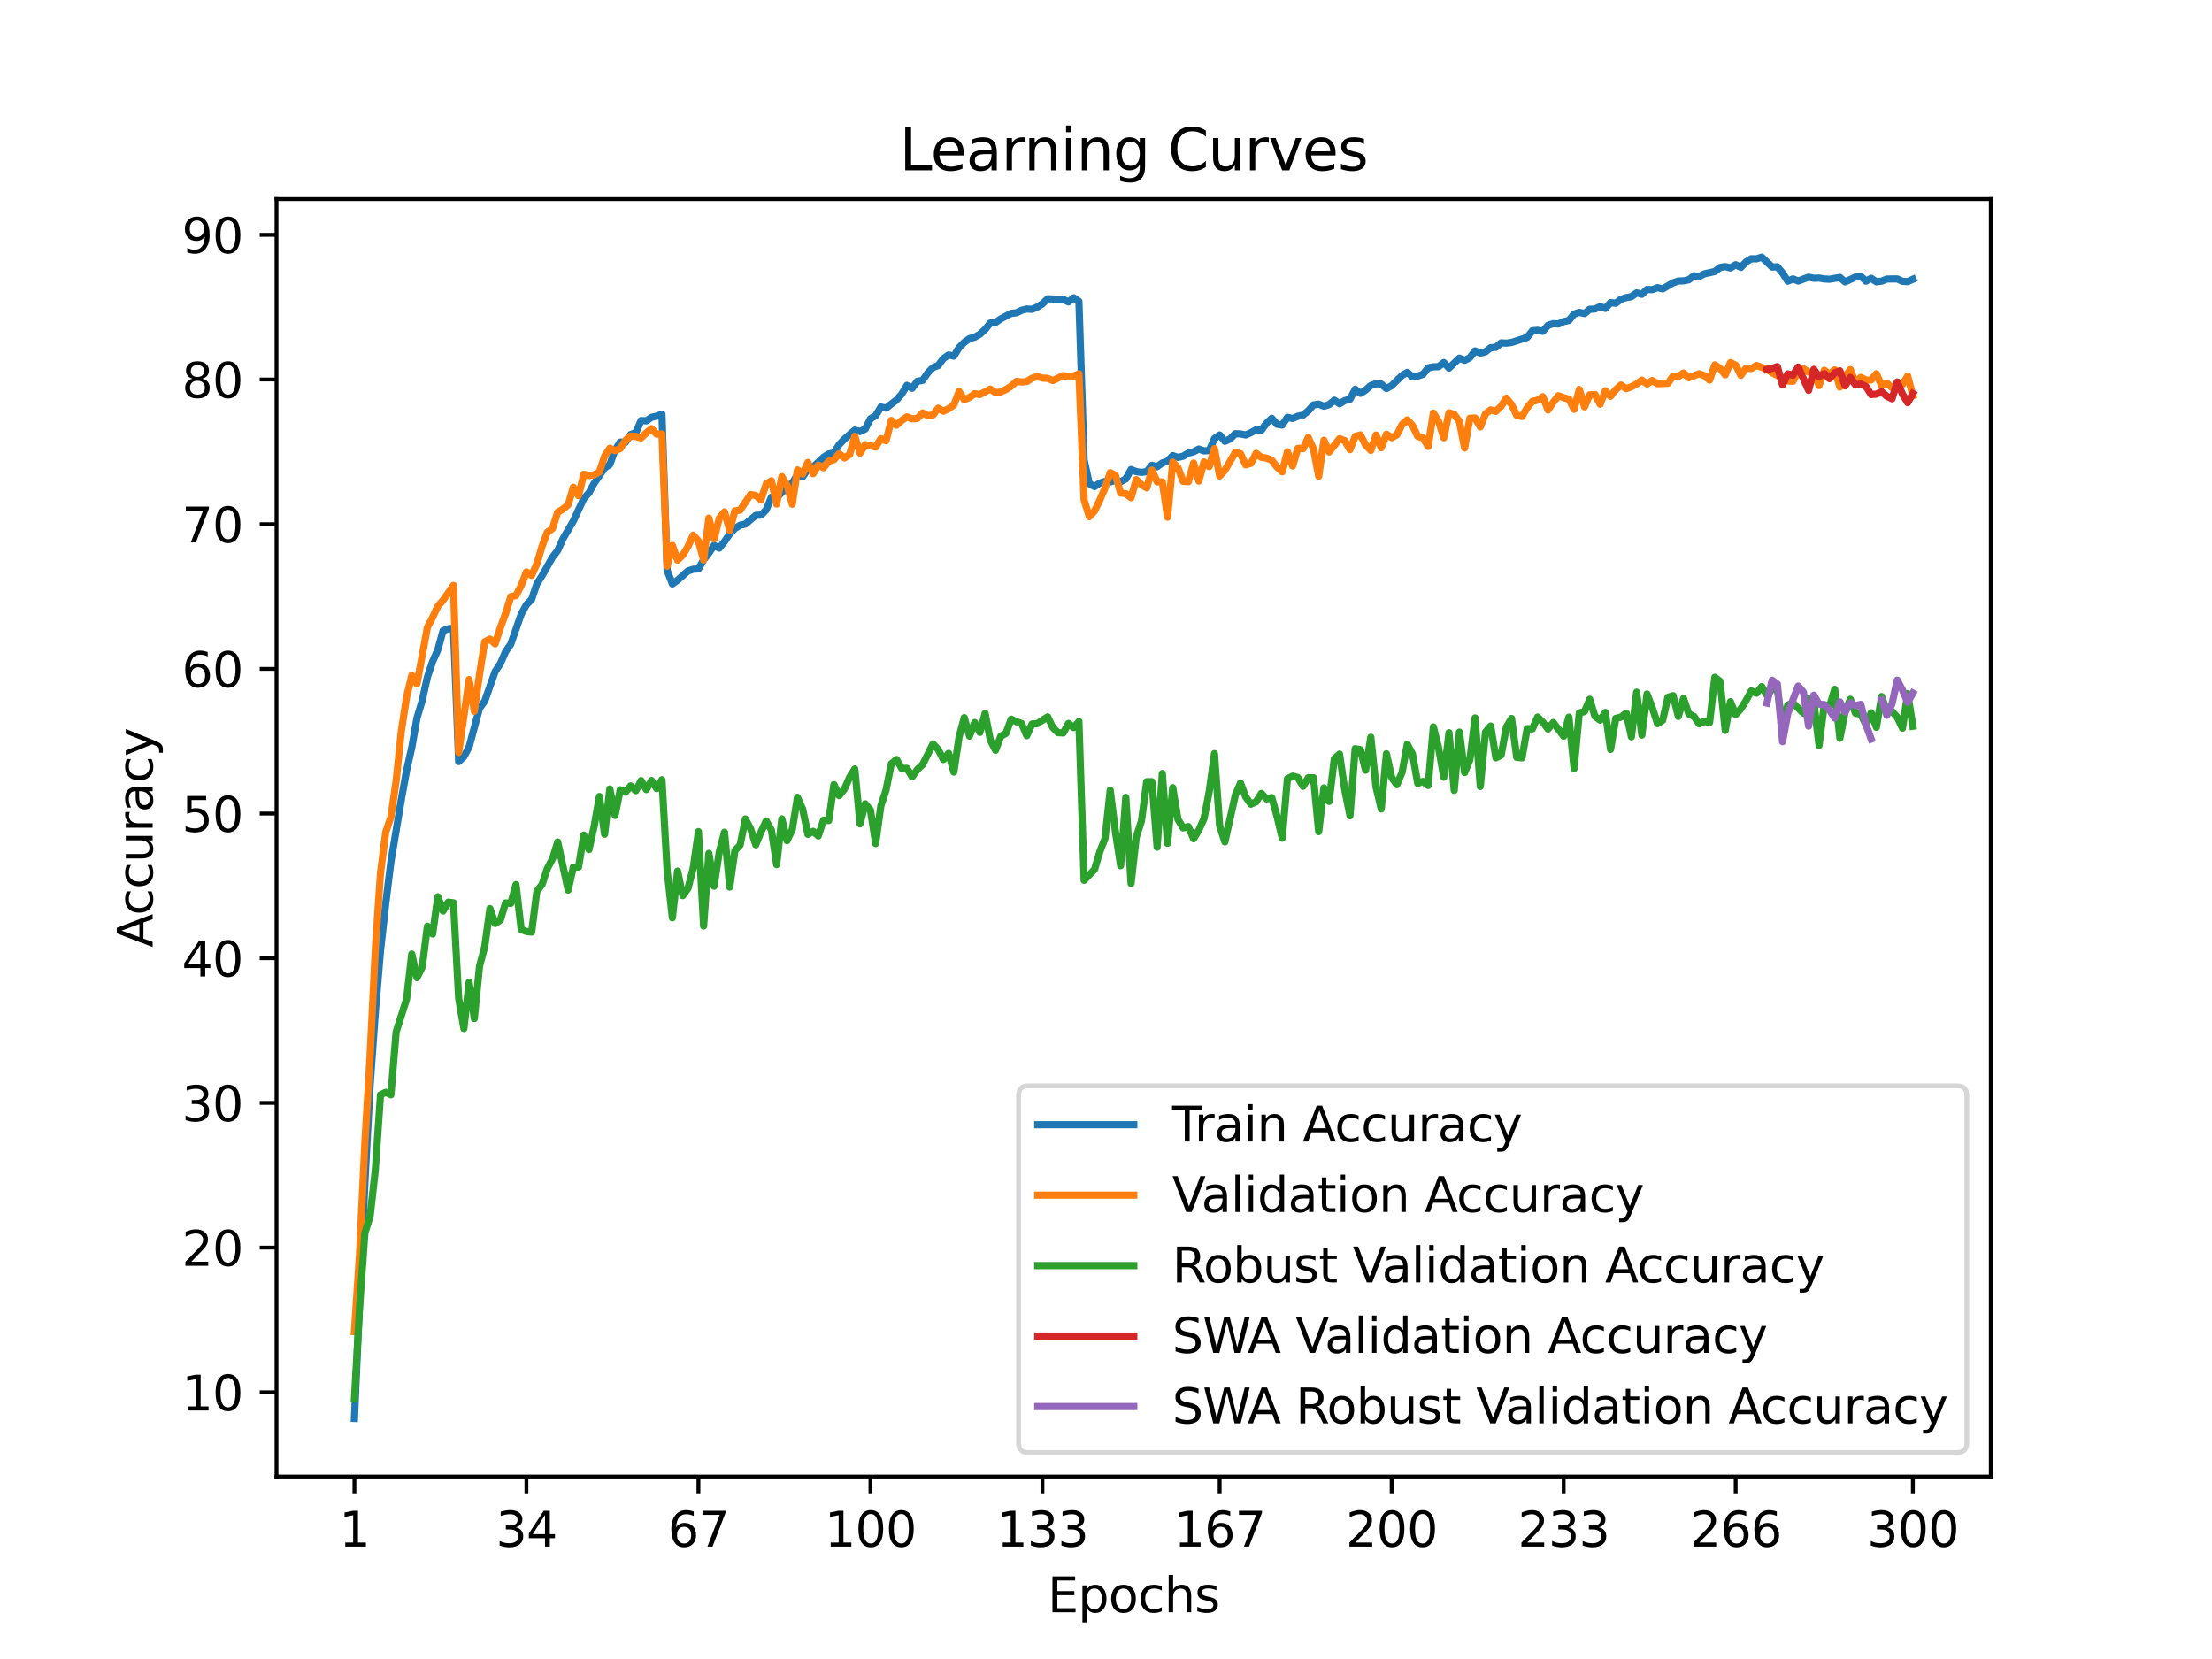 <?xml version="1.0" encoding="utf-8" standalone="no"?>
<!DOCTYPE svg PUBLIC "-//W3C//DTD SVG 1.1//EN"
  "http://www.w3.org/Graphics/SVG/1.1/DTD/svg11.dtd">
<svg xmlns:xlink="http://www.w3.org/1999/xlink" width="460.8pt" height="345.6pt" viewBox="0 0 460.8 345.6" xmlns="http://www.w3.org/2000/svg" version="1.1">
 <defs>
  <style type="text/css">*{stroke-linejoin: round; stroke-linecap: butt}</style>
 </defs>
 <g id="figure_1">
  <g id="patch_1">
   <path d="M 0 345.6 
L 460.8 345.6 
L 460.8 0 
L 0 0 
z
" style="fill: #ffffff"/>
  </g>
  <g id="axes_1">
   <g id="patch_2">
    <path d="M 57.6 307.584 
L 414.72 307.584 
L 414.72 41.472 
L 57.6 41.472 
z
" style="fill: #ffffff"/>
   </g>
   <g id="matplotlib.axis_1">
    <g id="xtick_1">
     <g id="line2d_1">
      <defs>
       <path id="mb5db022b8d" d="M 0 0 
L 0 3.5 
" style="stroke: #000000; stroke-width: 0.8"/>
      </defs>
      <g>
       <use xlink:href="#mb5db022b8d" x="73.833" y="307.584" style="stroke: #000000; stroke-width: 0.8"/>
      </g>
     </g>
     <g id="text_1">
      <!-- 1 -->
      <g transform="translate(70.651 322.182) scale(0.1 -0.1)">
       <defs>
        <path id="DejaVuSans-31" d="M 794 531 
L 1825 531 
L 1825 4091 
L 703 3866 
L 703 4441 
L 1819 4666 
L 2450 4666 
L 2450 531 
L 3481 531 
L 3481 0 
L 794 0 
L 794 531 
z
" transform="scale(0.016)"/>
       </defs>
       <use xlink:href="#DejaVuSans-31"/>
      </g>
     </g>
    </g>
    <g id="xtick_2">
     <g id="line2d_2">
      <g>
       <use xlink:href="#mb5db022b8d" x="109.664" y="307.584" style="stroke: #000000; stroke-width: 0.8"/>
      </g>
     </g>
     <g id="text_2">
      <!-- 34 -->
      <g transform="translate(103.302 322.182) scale(0.1 -0.1)">
       <defs>
        <path id="DejaVuSans-33" d="M 2597 2516 
Q 3050 2419 3304 2112 
Q 3559 1806 3559 1356 
Q 3559 666 3084 287 
Q 2609 -91 1734 -91 
Q 1441 -91 1130 -33 
Q 819 25 488 141 
L 488 750 
Q 750 597 1062 519 
Q 1375 441 1716 441 
Q 2309 441 2620 675 
Q 2931 909 2931 1356 
Q 2931 1769 2642 2001 
Q 2353 2234 1838 2234 
L 1294 2234 
L 1294 2753 
L 1863 2753 
Q 2328 2753 2575 2939 
Q 2822 3125 2822 3475 
Q 2822 3834 2567 4026 
Q 2313 4219 1838 4219 
Q 1578 4219 1281 4162 
Q 984 4106 628 3988 
L 628 4550 
Q 988 4650 1302 4700 
Q 1616 4750 1894 4750 
Q 2613 4750 3031 4423 
Q 3450 4097 3450 3541 
Q 3450 3153 3228 2886 
Q 3006 2619 2597 2516 
z
" transform="scale(0.016)"/>
        <path id="DejaVuSans-34" d="M 2419 4116 
L 825 1625 
L 2419 1625 
L 2419 4116 
z
M 2253 4666 
L 3047 4666 
L 3047 1625 
L 3713 1625 
L 3713 1100 
L 3047 1100 
L 3047 0 
L 2419 0 
L 2419 1100 
L 313 1100 
L 313 1709 
L 2253 4666 
z
" transform="scale(0.016)"/>
       </defs>
       <use xlink:href="#DejaVuSans-33"/>
       <use xlink:href="#DejaVuSans-34" x="63.623"/>
      </g>
     </g>
    </g>
    <g id="xtick_3">
     <g id="line2d_3">
      <g>
       <use xlink:href="#mb5db022b8d" x="145.496" y="307.584" style="stroke: #000000; stroke-width: 0.8"/>
      </g>
     </g>
     <g id="text_3">
      <!-- 67 -->
      <g transform="translate(139.133 322.182) scale(0.1 -0.1)">
       <defs>
        <path id="DejaVuSans-36" d="M 2113 2584 
Q 1688 2584 1439 2293 
Q 1191 2003 1191 1497 
Q 1191 994 1439 701 
Q 1688 409 2113 409 
Q 2538 409 2786 701 
Q 3034 994 3034 1497 
Q 3034 2003 2786 2293 
Q 2538 2584 2113 2584 
z
M 3366 4563 
L 3366 3988 
Q 3128 4100 2886 4159 
Q 2644 4219 2406 4219 
Q 1781 4219 1451 3797 
Q 1122 3375 1075 2522 
Q 1259 2794 1537 2939 
Q 1816 3084 2150 3084 
Q 2853 3084 3261 2657 
Q 3669 2231 3669 1497 
Q 3669 778 3244 343 
Q 2819 -91 2113 -91 
Q 1303 -91 875 529 
Q 447 1150 447 2328 
Q 447 3434 972 4092 
Q 1497 4750 2381 4750 
Q 2619 4750 2861 4703 
Q 3103 4656 3366 4563 
z
" transform="scale(0.016)"/>
        <path id="DejaVuSans-37" d="M 525 4666 
L 3525 4666 
L 3525 4397 
L 1831 0 
L 1172 0 
L 2766 4134 
L 525 4134 
L 525 4666 
z
" transform="scale(0.016)"/>
       </defs>
       <use xlink:href="#DejaVuSans-36"/>
       <use xlink:href="#DejaVuSans-37" x="63.623"/>
      </g>
     </g>
    </g>
    <g id="xtick_4">
     <g id="line2d_4">
      <g>
       <use xlink:href="#mb5db022b8d" x="181.327" y="307.584" style="stroke: #000000; stroke-width: 0.8"/>
      </g>
     </g>
     <g id="text_4">
      <!-- 100 -->
      <g transform="translate(171.783 322.182) scale(0.1 -0.1)">
       <defs>
        <path id="DejaVuSans-30" d="M 2034 4250 
Q 1547 4250 1301 3770 
Q 1056 3291 1056 2328 
Q 1056 1369 1301 889 
Q 1547 409 2034 409 
Q 2525 409 2770 889 
Q 3016 1369 3016 2328 
Q 3016 3291 2770 3770 
Q 2525 4250 2034 4250 
z
M 2034 4750 
Q 2819 4750 3233 4129 
Q 3647 3509 3647 2328 
Q 3647 1150 3233 529 
Q 2819 -91 2034 -91 
Q 1250 -91 836 529 
Q 422 1150 422 2328 
Q 422 3509 836 4129 
Q 1250 4750 2034 4750 
z
" transform="scale(0.016)"/>
       </defs>
       <use xlink:href="#DejaVuSans-31"/>
       <use xlink:href="#DejaVuSans-30" x="63.623"/>
       <use xlink:href="#DejaVuSans-30" x="127.246"/>
      </g>
     </g>
    </g>
    <g id="xtick_5">
     <g id="line2d_5">
      <g>
       <use xlink:href="#mb5db022b8d" x="217.158" y="307.584" style="stroke: #000000; stroke-width: 0.8"/>
      </g>
     </g>
     <g id="text_5">
      <!-- 133 -->
      <g transform="translate(207.615 322.182) scale(0.1 -0.1)">
       <use xlink:href="#DejaVuSans-31"/>
       <use xlink:href="#DejaVuSans-33" x="63.623"/>
       <use xlink:href="#DejaVuSans-33" x="127.246"/>
      </g>
     </g>
    </g>
    <g id="xtick_6">
     <g id="line2d_6">
      <g>
       <use xlink:href="#mb5db022b8d" x="254.076" y="307.584" style="stroke: #000000; stroke-width: 0.8"/>
      </g>
     </g>
     <g id="text_6">
      <!-- 167 -->
      <g transform="translate(244.532 322.182) scale(0.1 -0.1)">
       <use xlink:href="#DejaVuSans-31"/>
       <use xlink:href="#DejaVuSans-36" x="63.623"/>
       <use xlink:href="#DejaVuSans-37" x="127.246"/>
      </g>
     </g>
    </g>
    <g id="xtick_7">
     <g id="line2d_7">
      <g>
       <use xlink:href="#mb5db022b8d" x="289.907" y="307.584" style="stroke: #000000; stroke-width: 0.8"/>
      </g>
     </g>
     <g id="text_7">
      <!-- 200 -->
      <g transform="translate(280.363 322.182) scale(0.1 -0.1)">
       <defs>
        <path id="DejaVuSans-32" d="M 1228 531 
L 3431 531 
L 3431 0 
L 469 0 
L 469 531 
Q 828 903 1448 1529 
Q 2069 2156 2228 2338 
Q 2531 2678 2651 2914 
Q 2772 3150 2772 3378 
Q 2772 3750 2511 3984 
Q 2250 4219 1831 4219 
Q 1534 4219 1204 4116 
Q 875 4013 500 3803 
L 500 4441 
Q 881 4594 1212 4672 
Q 1544 4750 1819 4750 
Q 2544 4750 2975 4387 
Q 3406 4025 3406 3419 
Q 3406 3131 3298 2873 
Q 3191 2616 2906 2266 
Q 2828 2175 2409 1742 
Q 1991 1309 1228 531 
z
" transform="scale(0.016)"/>
       </defs>
       <use xlink:href="#DejaVuSans-32"/>
       <use xlink:href="#DejaVuSans-30" x="63.623"/>
       <use xlink:href="#DejaVuSans-30" x="127.246"/>
      </g>
     </g>
    </g>
    <g id="xtick_8">
     <g id="line2d_8">
      <g>
       <use xlink:href="#mb5db022b8d" x="325.739" y="307.584" style="stroke: #000000; stroke-width: 0.8"/>
      </g>
     </g>
     <g id="text_8">
      <!-- 233 -->
      <g transform="translate(316.195 322.182) scale(0.1 -0.1)">
       <use xlink:href="#DejaVuSans-32"/>
       <use xlink:href="#DejaVuSans-33" x="63.623"/>
       <use xlink:href="#DejaVuSans-33" x="127.246"/>
      </g>
     </g>
    </g>
    <g id="xtick_9">
     <g id="line2d_9">
      <g>
       <use xlink:href="#mb5db022b8d" x="361.57" y="307.584" style="stroke: #000000; stroke-width: 0.8"/>
      </g>
     </g>
     <g id="text_9">
      <!-- 266 -->
      <g transform="translate(352.026 322.182) scale(0.1 -0.1)">
       <use xlink:href="#DejaVuSans-32"/>
       <use xlink:href="#DejaVuSans-36" x="63.623"/>
       <use xlink:href="#DejaVuSans-36" x="127.246"/>
      </g>
     </g>
    </g>
    <g id="xtick_10">
     <g id="line2d_10">
      <g>
       <use xlink:href="#mb5db022b8d" x="398.487" y="307.584" style="stroke: #000000; stroke-width: 0.8"/>
      </g>
     </g>
     <g id="text_10">
      <!-- 300 -->
      <g transform="translate(388.944 322.182) scale(0.1 -0.1)">
       <use xlink:href="#DejaVuSans-33"/>
       <use xlink:href="#DejaVuSans-30" x="63.623"/>
       <use xlink:href="#DejaVuSans-30" x="127.246"/>
      </g>
     </g>
    </g>
    <g id="text_11">
     <!-- Epochs -->
     <g transform="translate(218.244 335.861) scale(0.1 -0.1)">
      <defs>
       <path id="DejaVuSans-45" d="M 628 4666 
L 3578 4666 
L 3578 4134 
L 1259 4134 
L 1259 2753 
L 3481 2753 
L 3481 2222 
L 1259 2222 
L 1259 531 
L 3634 531 
L 3634 0 
L 628 0 
L 628 4666 
z
" transform="scale(0.016)"/>
       <path id="DejaVuSans-70" d="M 1159 525 
L 1159 -1331 
L 581 -1331 
L 581 3500 
L 1159 3500 
L 1159 2969 
Q 1341 3281 1617 3432 
Q 1894 3584 2278 3584 
Q 2916 3584 3314 3078 
Q 3713 2572 3713 1747 
Q 3713 922 3314 415 
Q 2916 -91 2278 -91 
Q 1894 -91 1617 61 
Q 1341 213 1159 525 
z
M 3116 1747 
Q 3116 2381 2855 2742 
Q 2594 3103 2138 3103 
Q 1681 3103 1420 2742 
Q 1159 2381 1159 1747 
Q 1159 1113 1420 752 
Q 1681 391 2138 391 
Q 2594 391 2855 752 
Q 3116 1113 3116 1747 
z
" transform="scale(0.016)"/>
       <path id="DejaVuSans-6f" d="M 1959 3097 
Q 1497 3097 1228 2736 
Q 959 2375 959 1747 
Q 959 1119 1226 758 
Q 1494 397 1959 397 
Q 2419 397 2687 759 
Q 2956 1122 2956 1747 
Q 2956 2369 2687 2733 
Q 2419 3097 1959 3097 
z
M 1959 3584 
Q 2709 3584 3137 3096 
Q 3566 2609 3566 1747 
Q 3566 888 3137 398 
Q 2709 -91 1959 -91 
Q 1206 -91 779 398 
Q 353 888 353 1747 
Q 353 2609 779 3096 
Q 1206 3584 1959 3584 
z
" transform="scale(0.016)"/>
       <path id="DejaVuSans-63" d="M 3122 3366 
L 3122 2828 
Q 2878 2963 2633 3030 
Q 2388 3097 2138 3097 
Q 1578 3097 1268 2742 
Q 959 2388 959 1747 
Q 959 1106 1268 751 
Q 1578 397 2138 397 
Q 2388 397 2633 464 
Q 2878 531 3122 666 
L 3122 134 
Q 2881 22 2623 -34 
Q 2366 -91 2075 -91 
Q 1284 -91 818 406 
Q 353 903 353 1747 
Q 353 2603 823 3093 
Q 1294 3584 2113 3584 
Q 2378 3584 2631 3529 
Q 2884 3475 3122 3366 
z
" transform="scale(0.016)"/>
       <path id="DejaVuSans-68" d="M 3513 2113 
L 3513 0 
L 2938 0 
L 2938 2094 
Q 2938 2591 2744 2837 
Q 2550 3084 2163 3084 
Q 1697 3084 1428 2787 
Q 1159 2491 1159 1978 
L 1159 0 
L 581 0 
L 581 4863 
L 1159 4863 
L 1159 2956 
Q 1366 3272 1645 3428 
Q 1925 3584 2291 3584 
Q 2894 3584 3203 3211 
Q 3513 2838 3513 2113 
z
" transform="scale(0.016)"/>
       <path id="DejaVuSans-73" d="M 2834 3397 
L 2834 2853 
Q 2591 2978 2328 3040 
Q 2066 3103 1784 3103 
Q 1356 3103 1142 2972 
Q 928 2841 928 2578 
Q 928 2378 1081 2264 
Q 1234 2150 1697 2047 
L 1894 2003 
Q 2506 1872 2764 1633 
Q 3022 1394 3022 966 
Q 3022 478 2636 193 
Q 2250 -91 1575 -91 
Q 1294 -91 989 -36 
Q 684 19 347 128 
L 347 722 
Q 666 556 975 473 
Q 1284 391 1588 391 
Q 1994 391 2212 530 
Q 2431 669 2431 922 
Q 2431 1156 2273 1281 
Q 2116 1406 1581 1522 
L 1381 1569 
Q 847 1681 609 1914 
Q 372 2147 372 2553 
Q 372 3047 722 3315 
Q 1072 3584 1716 3584 
Q 2034 3584 2315 3537 
Q 2597 3491 2834 3397 
z
" transform="scale(0.016)"/>
      </defs>
      <use xlink:href="#DejaVuSans-45"/>
      <use xlink:href="#DejaVuSans-70" x="63.184"/>
      <use xlink:href="#DejaVuSans-6f" x="126.66"/>
      <use xlink:href="#DejaVuSans-63" x="187.842"/>
      <use xlink:href="#DejaVuSans-68" x="242.822"/>
      <use xlink:href="#DejaVuSans-73" x="306.201"/>
     </g>
    </g>
   </g>
   <g id="matplotlib.axis_2">
    <g id="ytick_1">
     <g id="line2d_11">
      <defs>
       <path id="m240ee6d6a7" d="M 0 0 
L -3.5 0 
" style="stroke: #000000; stroke-width: 0.8"/>
      </defs>
      <g>
       <use xlink:href="#m240ee6d6a7" x="57.6" y="290.035" style="stroke: #000000; stroke-width: 0.8"/>
      </g>
     </g>
     <g id="text_12">
      <!-- 10 -->
      <g transform="translate(37.875 293.834) scale(0.1 -0.1)">
       <use xlink:href="#DejaVuSans-31"/>
       <use xlink:href="#DejaVuSans-30" x="63.623"/>
      </g>
     </g>
    </g>
    <g id="ytick_2">
     <g id="line2d_12">
      <g>
       <use xlink:href="#m240ee6d6a7" x="57.6" y="259.895" style="stroke: #000000; stroke-width: 0.8"/>
      </g>
     </g>
     <g id="text_13">
      <!-- 20 -->
      <g transform="translate(37.875 263.694) scale(0.1 -0.1)">
       <use xlink:href="#DejaVuSans-32"/>
       <use xlink:href="#DejaVuSans-30" x="63.623"/>
      </g>
     </g>
    </g>
    <g id="ytick_3">
     <g id="line2d_13">
      <g>
       <use xlink:href="#m240ee6d6a7" x="57.6" y="229.755" style="stroke: #000000; stroke-width: 0.8"/>
      </g>
     </g>
     <g id="text_14">
      <!-- 30 -->
      <g transform="translate(37.875 233.555) scale(0.1 -0.1)">
       <use xlink:href="#DejaVuSans-33"/>
       <use xlink:href="#DejaVuSans-30" x="63.623"/>
      </g>
     </g>
    </g>
    <g id="ytick_4">
     <g id="line2d_14">
      <g>
       <use xlink:href="#m240ee6d6a7" x="57.6" y="199.616" style="stroke: #000000; stroke-width: 0.8"/>
      </g>
     </g>
     <g id="text_15">
      <!-- 40 -->
      <g transform="translate(37.875 203.415) scale(0.1 -0.1)">
       <use xlink:href="#DejaVuSans-34"/>
       <use xlink:href="#DejaVuSans-30" x="63.623"/>
      </g>
     </g>
    </g>
    <g id="ytick_5">
     <g id="line2d_15">
      <g>
       <use xlink:href="#m240ee6d6a7" x="57.6" y="169.476" style="stroke: #000000; stroke-width: 0.8"/>
      </g>
     </g>
     <g id="text_16">
      <!-- 50 -->
      <g transform="translate(37.875 173.275) scale(0.1 -0.1)">
       <defs>
        <path id="DejaVuSans-35" d="M 691 4666 
L 3169 4666 
L 3169 4134 
L 1269 4134 
L 1269 2991 
Q 1406 3038 1543 3061 
Q 1681 3084 1819 3084 
Q 2600 3084 3056 2656 
Q 3513 2228 3513 1497 
Q 3513 744 3044 326 
Q 2575 -91 1722 -91 
Q 1428 -91 1123 -41 
Q 819 9 494 109 
L 494 744 
Q 775 591 1075 516 
Q 1375 441 1709 441 
Q 2250 441 2565 725 
Q 2881 1009 2881 1497 
Q 2881 1984 2565 2268 
Q 2250 2553 1709 2553 
Q 1456 2553 1204 2497 
Q 953 2441 691 2322 
L 691 4666 
z
" transform="scale(0.016)"/>
       </defs>
       <use xlink:href="#DejaVuSans-35"/>
       <use xlink:href="#DejaVuSans-30" x="63.623"/>
      </g>
     </g>
    </g>
    <g id="ytick_6">
     <g id="line2d_16">
      <g>
       <use xlink:href="#m240ee6d6a7" x="57.6" y="139.337" style="stroke: #000000; stroke-width: 0.8"/>
      </g>
     </g>
     <g id="text_17">
      <!-- 60 -->
      <g transform="translate(37.875 143.136) scale(0.1 -0.1)">
       <use xlink:href="#DejaVuSans-36"/>
       <use xlink:href="#DejaVuSans-30" x="63.623"/>
      </g>
     </g>
    </g>
    <g id="ytick_7">
     <g id="line2d_17">
      <g>
       <use xlink:href="#m240ee6d6a7" x="57.6" y="109.197" style="stroke: #000000; stroke-width: 0.8"/>
      </g>
     </g>
     <g id="text_18">
      <!-- 70 -->
      <g transform="translate(37.875 112.996) scale(0.1 -0.1)">
       <use xlink:href="#DejaVuSans-37"/>
       <use xlink:href="#DejaVuSans-30" x="63.623"/>
      </g>
     </g>
    </g>
    <g id="ytick_8">
     <g id="line2d_18">
      <g>
       <use xlink:href="#m240ee6d6a7" x="57.6" y="79.057" style="stroke: #000000; stroke-width: 0.8"/>
      </g>
     </g>
     <g id="text_19">
      <!-- 80 -->
      <g transform="translate(37.875 82.857) scale(0.1 -0.1)">
       <defs>
        <path id="DejaVuSans-38" d="M 2034 2216 
Q 1584 2216 1326 1975 
Q 1069 1734 1069 1313 
Q 1069 891 1326 650 
Q 1584 409 2034 409 
Q 2484 409 2743 651 
Q 3003 894 3003 1313 
Q 3003 1734 2745 1975 
Q 2488 2216 2034 2216 
z
M 1403 2484 
Q 997 2584 770 2862 
Q 544 3141 544 3541 
Q 544 4100 942 4425 
Q 1341 4750 2034 4750 
Q 2731 4750 3128 4425 
Q 3525 4100 3525 3541 
Q 3525 3141 3298 2862 
Q 3072 2584 2669 2484 
Q 3125 2378 3379 2068 
Q 3634 1759 3634 1313 
Q 3634 634 3220 271 
Q 2806 -91 2034 -91 
Q 1263 -91 848 271 
Q 434 634 434 1313 
Q 434 1759 690 2068 
Q 947 2378 1403 2484 
z
M 1172 3481 
Q 1172 3119 1398 2916 
Q 1625 2713 2034 2713 
Q 2441 2713 2670 2916 
Q 2900 3119 2900 3481 
Q 2900 3844 2670 4047 
Q 2441 4250 2034 4250 
Q 1625 4250 1398 4047 
Q 1172 3844 1172 3481 
z
" transform="scale(0.016)"/>
       </defs>
       <use xlink:href="#DejaVuSans-38"/>
       <use xlink:href="#DejaVuSans-30" x="63.623"/>
      </g>
     </g>
    </g>
    <g id="ytick_9">
     <g id="line2d_19">
      <g>
       <use xlink:href="#m240ee6d6a7" x="57.6" y="48.918" style="stroke: #000000; stroke-width: 0.8"/>
      </g>
     </g>
     <g id="text_20">
      <!-- 90 -->
      <g transform="translate(37.875 52.717) scale(0.1 -0.1)">
       <defs>
        <path id="DejaVuSans-39" d="M 703 97 
L 703 672 
Q 941 559 1184 500 
Q 1428 441 1663 441 
Q 2288 441 2617 861 
Q 2947 1281 2994 2138 
Q 2813 1869 2534 1725 
Q 2256 1581 1919 1581 
Q 1219 1581 811 2004 
Q 403 2428 403 3163 
Q 403 3881 828 4315 
Q 1253 4750 1959 4750 
Q 2769 4750 3195 4129 
Q 3622 3509 3622 2328 
Q 3622 1225 3098 567 
Q 2575 -91 1691 -91 
Q 1453 -91 1209 -44 
Q 966 3 703 97 
z
M 1959 2075 
Q 2384 2075 2632 2365 
Q 2881 2656 2881 3163 
Q 2881 3666 2632 3958 
Q 2384 4250 1959 4250 
Q 1534 4250 1286 3958 
Q 1038 3666 1038 3163 
Q 1038 2656 1286 2365 
Q 1534 2075 1959 2075 
z
" transform="scale(0.016)"/>
       </defs>
       <use xlink:href="#DejaVuSans-39"/>
       <use xlink:href="#DejaVuSans-30" x="63.623"/>
      </g>
     </g>
    </g>
    <g id="text_21">
     <!-- Accuracy -->
     <g transform="translate(31.795 197.356) rotate(-90) scale(0.1 -0.1)">
      <defs>
       <path id="DejaVuSans-41" d="M 2188 4044 
L 1331 1722 
L 3047 1722 
L 2188 4044 
z
M 1831 4666 
L 2547 4666 
L 4325 0 
L 3669 0 
L 3244 1197 
L 1141 1197 
L 716 0 
L 50 0 
L 1831 4666 
z
" transform="scale(0.016)"/>
       <path id="DejaVuSans-75" d="M 544 1381 
L 544 3500 
L 1119 3500 
L 1119 1403 
Q 1119 906 1312 657 
Q 1506 409 1894 409 
Q 2359 409 2629 706 
Q 2900 1003 2900 1516 
L 2900 3500 
L 3475 3500 
L 3475 0 
L 2900 0 
L 2900 538 
Q 2691 219 2414 64 
Q 2138 -91 1772 -91 
Q 1169 -91 856 284 
Q 544 659 544 1381 
z
M 1991 3584 
L 1991 3584 
z
" transform="scale(0.016)"/>
       <path id="DejaVuSans-72" d="M 2631 2963 
Q 2534 3019 2420 3045 
Q 2306 3072 2169 3072 
Q 1681 3072 1420 2755 
Q 1159 2438 1159 1844 
L 1159 0 
L 581 0 
L 581 3500 
L 1159 3500 
L 1159 2956 
Q 1341 3275 1631 3429 
Q 1922 3584 2338 3584 
Q 2397 3584 2469 3576 
Q 2541 3569 2628 3553 
L 2631 2963 
z
" transform="scale(0.016)"/>
       <path id="DejaVuSans-61" d="M 2194 1759 
Q 1497 1759 1228 1600 
Q 959 1441 959 1056 
Q 959 750 1161 570 
Q 1363 391 1709 391 
Q 2188 391 2477 730 
Q 2766 1069 2766 1631 
L 2766 1759 
L 2194 1759 
z
M 3341 1997 
L 3341 0 
L 2766 0 
L 2766 531 
Q 2569 213 2275 61 
Q 1981 -91 1556 -91 
Q 1019 -91 701 211 
Q 384 513 384 1019 
Q 384 1609 779 1909 
Q 1175 2209 1959 2209 
L 2766 2209 
L 2766 2266 
Q 2766 2663 2505 2880 
Q 2244 3097 1772 3097 
Q 1472 3097 1187 3025 
Q 903 2953 641 2809 
L 641 3341 
Q 956 3463 1253 3523 
Q 1550 3584 1831 3584 
Q 2591 3584 2966 3190 
Q 3341 2797 3341 1997 
z
" transform="scale(0.016)"/>
       <path id="DejaVuSans-79" d="M 2059 -325 
Q 1816 -950 1584 -1140 
Q 1353 -1331 966 -1331 
L 506 -1331 
L 506 -850 
L 844 -850 
Q 1081 -850 1212 -737 
Q 1344 -625 1503 -206 
L 1606 56 
L 191 3500 
L 800 3500 
L 1894 763 
L 2988 3500 
L 3597 3500 
L 2059 -325 
z
" transform="scale(0.016)"/>
      </defs>
      <use xlink:href="#DejaVuSans-41"/>
      <use xlink:href="#DejaVuSans-63" x="66.658"/>
      <use xlink:href="#DejaVuSans-63" x="121.639"/>
      <use xlink:href="#DejaVuSans-75" x="176.619"/>
      <use xlink:href="#DejaVuSans-72" x="239.998"/>
      <use xlink:href="#DejaVuSans-61" x="281.111"/>
      <use xlink:href="#DejaVuSans-63" x="342.391"/>
      <use xlink:href="#DejaVuSans-79" x="397.371"/>
     </g>
    </g>
   </g>
   <g id="line2d_20">
    <path d="M 73.833 295.488 
L 76.004 246.423 
L 77.09 226.216 
L 78.176 210.982 
L 79.262 198.051 
L 80.348 188.285 
L 81.433 179.532 
L 83.605 166.534 
L 84.691 160.542 
L 85.777 155.731 
L 86.862 149.57 
L 87.948 145.953 
L 89.034 141.052 
L 90.12 137.821 
L 91.206 135.361 
L 92.291 131.395 
L 93.377 130.979 
L 94.463 130.864 
L 95.549 158.655 
L 96.635 157.636 
L 97.72 155.593 
L 99.892 147.557 
L 100.978 146.044 
L 103.149 139.889 
L 104.235 138.243 
L 105.321 135.765 
L 106.407 134.168 
L 108.578 127.946 
L 109.664 125.963 
L 110.75 124.86 
L 111.836 121.623 
L 112.922 119.935 
L 115.093 116.077 
L 116.179 114.684 
L 117.265 112.261 
L 119.436 108.547 
L 121.608 103.863 
L 122.694 102.663 
L 123.78 100.668 
L 125.951 97.485 
L 127.037 96.768 
L 128.123 93.753 
L 129.209 92.102 
L 130.294 92.144 
L 131.38 90.522 
L 132.466 90.124 
L 133.552 87.598 
L 134.638 87.677 
L 135.723 86.935 
L 136.809 86.682 
L 137.895 86.278 
L 138.981 118.85 
L 140.067 121.641 
L 141.152 120.869 
L 143.324 118.934 
L 144.41 118.578 
L 145.496 118.518 
L 146.581 116.607 
L 147.667 115.227 
L 148.753 113.617 
L 149.839 114.178 
L 150.925 112.833 
L 152.01 111.218 
L 153.096 110.084 
L 154.182 109.403 
L 155.268 109.18 
L 157.439 107.353 
L 158.525 107.311 
L 159.611 106.214 
L 160.697 103.568 
L 161.783 103.64 
L 162.868 102.603 
L 163.954 101.229 
L 165.04 100.674 
L 166.126 98.871 
L 167.212 99.312 
L 168.297 97.738 
L 169.383 97.298 
L 171.555 95.26 
L 172.641 94.561 
L 173.726 94.356 
L 174.812 92.62 
L 175.898 91.469 
L 178.07 89.6 
L 179.155 89.889 
L 180.241 89.377 
L 181.327 87.231 
L 182.413 86.592 
L 183.499 84.789 
L 184.584 85.018 
L 186.756 83.324 
L 187.842 82.088 
L 188.928 80.268 
L 190.013 80.877 
L 191.099 79.424 
L 192.185 79.237 
L 193.271 77.67 
L 194.357 76.56 
L 195.442 76.144 
L 196.528 74.686 
L 197.614 73.944 
L 198.7 74.179 
L 199.786 72.419 
L 200.871 71.316 
L 201.957 70.538 
L 203.043 70.249 
L 204.129 69.628 
L 205.215 68.627 
L 206.3 67.289 
L 207.386 67.174 
L 208.472 66.427 
L 210.644 65.281 
L 211.729 65.161 
L 212.815 64.642 
L 213.901 64.359 
L 214.987 64.437 
L 216.073 63.967 
L 217.158 63.298 
L 218.244 62.237 
L 221.502 62.382 
L 222.587 62.9 
L 223.673 62.026 
L 224.759 62.785 
L 225.845 95.863 
L 226.931 100.77 
L 228.016 101.361 
L 229.102 100.632 
L 230.188 100.294 
L 231.274 100.403 
L 232.36 100.041 
L 233.445 100.348 
L 234.531 99.77 
L 235.617 97.804 
L 236.703 98.257 
L 237.789 98.395 
L 238.875 98.257 
L 239.96 96.936 
L 241.046 97.22 
L 242.132 96.442 
L 243.218 96.074 
L 244.304 94.911 
L 245.389 95.285 
L 246.475 95.031 
L 247.561 94.38 
L 248.647 94.109 
L 249.733 93.542 
L 250.818 93.922 
L 251.904 93.874 
L 252.99 91.366 
L 254.076 90.619 
L 255.162 91.927 
L 256.247 91.444 
L 257.333 90.347 
L 258.419 90.396 
L 259.505 90.613 
L 260.591 90.136 
L 261.676 89.521 
L 262.762 89.612 
L 263.848 88.165 
L 264.934 87.14 
L 266.02 88.382 
L 267.105 88.545 
L 268.191 86.935 
L 269.277 87.176 
L 270.363 86.712 
L 271.449 86.459 
L 272.534 85.585 
L 273.62 84.349 
L 274.706 84.198 
L 275.792 84.62 
L 276.878 84.289 
L 277.963 83.36 
L 279.049 84.114 
L 280.135 83.445 
L 281.221 83.174 
L 282.307 81.088 
L 283.392 81.932 
L 284.478 81.263 
L 285.564 80.304 
L 286.65 79.93 
L 287.736 80.009 
L 288.821 80.937 
L 289.907 80.328 
L 292.079 78.206 
L 293.165 77.573 
L 294.25 78.514 
L 295.336 78.345 
L 296.422 77.983 
L 297.508 76.633 
L 298.594 76.41 
L 299.679 76.386 
L 300.765 75.529 
L 301.851 76.681 
L 304.023 74.601 
L 305.108 75.065 
L 306.194 74.511 
L 307.28 73.106 
L 308.366 73.552 
L 309.452 73.287 
L 310.537 72.425 
L 311.623 72.365 
L 312.709 71.424 
L 313.795 71.484 
L 314.881 71.34 
L 318.138 70.279 
L 319.224 68.916 
L 320.31 68.814 
L 321.395 69.031 
L 322.481 67.777 
L 323.567 67.427 
L 324.653 67.494 
L 325.739 66.987 
L 326.824 66.758 
L 327.91 65.42 
L 328.996 65.07 
L 330.082 65.317 
L 331.168 64.425 
L 332.253 64.371 
L 333.339 63.871 
L 334.425 64.25 
L 335.511 63.045 
L 336.597 63.171 
L 337.682 62.339 
L 338.768 62.002 
L 339.854 61.797 
L 340.94 61.007 
L 342.026 61.308 
L 343.111 60.296 
L 344.197 60.338 
L 345.283 59.922 
L 346.369 60.175 
L 348.54 58.909 
L 349.626 58.541 
L 350.712 58.511 
L 351.798 58.282 
L 352.884 57.438 
L 353.969 57.601 
L 355.055 57.04 
L 357.227 56.558 
L 358.313 55.72 
L 359.398 55.527 
L 360.484 55.817 
L 361.57 55.147 
L 362.656 55.702 
L 363.742 54.551 
L 364.827 53.9 
L 365.913 53.924 
L 366.999 53.568 
L 369.171 55.624 
L 370.256 55.569 
L 371.342 56.872 
L 372.428 58.566 
L 373.514 58.089 
L 374.6 58.541 
L 376.771 57.734 
L 377.857 57.963 
L 378.943 57.921 
L 380.029 58.107 
L 381.114 58.168 
L 383.286 57.794 
L 384.372 58.716 
L 386.543 57.71 
L 387.629 57.535 
L 388.715 58.566 
L 389.801 57.969 
L 390.887 58.698 
L 391.972 58.566 
L 393.058 58.125 
L 395.23 58.101 
L 396.316 58.596 
L 397.401 58.668 
L 398.487 58.174 
L 398.487 58.174 
" clip-path="url(#pd939c6c41f)" style="fill: none; stroke: #1f77b4; stroke-width: 1.5; stroke-linecap: square"/>
   </g>
   <g id="line2d_21">
    <path d="M 73.833 277.406 
L 74.919 260.98 
L 76.004 238.134 
L 77.09 220.02 
L 78.176 197.868 
L 79.262 181.894 
L 80.348 173.364 
L 81.433 170.2 
L 82.519 162.665 
L 83.605 152.297 
L 84.691 145.244 
L 85.777 140.723 
L 86.862 142.471 
L 89.034 130.686 
L 90.12 128.607 
L 91.206 126.286 
L 92.291 125.05 
L 94.463 121.946 
L 95.549 156.757 
L 97.72 141.567 
L 98.806 148.167 
L 99.892 140.482 
L 100.978 133.7 
L 102.064 133.128 
L 103.149 134.122 
L 104.235 130.747 
L 105.321 127.823 
L 106.407 124.297 
L 107.493 124.056 
L 108.578 121.976 
L 109.664 119.143 
L 110.75 119.866 
L 111.836 117.455 
L 112.922 113.808 
L 114.007 110.885 
L 115.093 110.101 
L 116.179 106.695 
L 117.265 106.062 
L 118.351 105.158 
L 119.436 101.511 
L 120.522 103.259 
L 121.608 98.799 
L 122.694 99.07 
L 123.78 98.919 
L 124.865 98.317 
L 125.951 95.031 
L 127.037 93.374 
L 128.123 93.886 
L 129.209 93.434 
L 130.294 91.746 
L 131.38 90.842 
L 132.466 90.932 
L 133.552 91.234 
L 134.638 90.179 
L 135.723 89.305 
L 136.809 90.45 
L 137.895 90.39 
L 138.981 117.937 
L 140.067 113.627 
L 141.152 116.672 
L 142.238 115.617 
L 143.324 113.838 
L 144.41 111.488 
L 145.496 112.693 
L 146.581 116.641 
L 147.667 107.931 
L 148.753 112.301 
L 149.839 107.961 
L 150.925 106.635 
L 152.01 110.493 
L 153.096 106.424 
L 154.182 106.273 
L 156.354 103.018 
L 157.439 103.229 
L 158.525 104.103 
L 159.611 100.818 
L 160.697 100.155 
L 161.783 105.008 
L 162.868 99.281 
L 163.954 101.089 
L 165.04 105.038 
L 166.126 97.895 
L 167.212 98.738 
L 168.297 96.327 
L 169.383 98.678 
L 170.469 96.9 
L 171.555 97.442 
L 172.641 96.086 
L 173.726 95.755 
L 174.812 94.519 
L 175.898 95.393 
L 176.984 94.7 
L 178.07 90.872 
L 179.155 94.398 
L 180.241 92.62 
L 182.413 93.133 
L 183.499 91.384 
L 184.584 91.806 
L 185.67 87.587 
L 186.756 88.581 
L 187.842 87.587 
L 188.928 86.833 
L 190.013 87.255 
L 191.099 87.165 
L 192.185 86.02 
L 193.271 86.592 
L 194.357 86.442 
L 195.442 85.025 
L 196.528 85.658 
L 197.614 85.146 
L 198.7 84.362 
L 199.786 81.559 
L 200.871 83.247 
L 201.957 82.795 
L 203.043 82.011 
L 204.129 82.192 
L 206.3 81.047 
L 207.386 81.8 
L 208.472 81.649 
L 209.558 81.137 
L 210.644 80.444 
L 211.729 79.449 
L 212.815 79.57 
L 213.901 79.479 
L 214.987 78.786 
L 216.073 78.455 
L 217.158 78.756 
L 218.244 78.816 
L 219.33 79.268 
L 221.502 78.244 
L 222.587 78.485 
L 223.673 78.334 
L 224.759 77.852 
L 225.845 104.194 
L 226.931 107.63 
L 228.016 106.454 
L 229.102 104.194 
L 230.188 101.662 
L 231.274 98.467 
L 232.36 99.01 
L 233.445 102.717 
L 234.531 102.837 
L 235.617 103.681 
L 236.703 99.914 
L 237.789 100.969 
L 238.875 101.632 
L 239.96 97.925 
L 241.046 100.366 
L 242.132 100.396 
L 243.218 107.75 
L 244.304 96.267 
L 245.389 97.442 
L 246.475 100.276 
L 247.561 100.336 
L 248.647 96.448 
L 249.733 100.215 
L 250.818 96.237 
L 251.904 97.201 
L 252.99 93.464 
L 254.076 99.16 
L 255.162 97.985 
L 257.333 94.248 
L 258.419 94.519 
L 259.505 96.84 
L 260.591 96.508 
L 261.676 94.429 
L 262.762 95.272 
L 263.848 95.423 
L 264.934 95.875 
L 266.02 97.292 
L 267.105 98.286 
L 268.191 94.127 
L 269.277 97.081 
L 270.363 93.404 
L 271.449 93.464 
L 272.534 91.143 
L 273.62 93.524 
L 274.706 99.221 
L 275.792 91.716 
L 276.878 94.157 
L 279.049 91.384 
L 280.135 91.806 
L 281.221 93.675 
L 282.307 90.902 
L 283.392 90.601 
L 284.478 92.68 
L 285.564 93.826 
L 286.65 90.631 
L 287.736 93.283 
L 288.821 90.45 
L 289.907 91.173 
L 290.993 90.601 
L 292.079 88.431 
L 293.165 87.466 
L 294.25 88.642 
L 295.336 90.902 
L 296.422 91.204 
L 297.508 93.012 
L 298.594 86.05 
L 299.679 87.768 
L 300.765 91.204 
L 301.851 85.989 
L 302.937 86.321 
L 304.023 87.798 
L 305.108 93.313 
L 306.194 87.135 
L 307.28 87.074 
L 308.366 88.943 
L 309.452 86.2 
L 310.537 85.387 
L 311.623 85.688 
L 312.709 84.633 
L 313.795 82.945 
L 314.881 84.271 
L 315.966 86.532 
L 317.052 86.773 
L 318.138 84.935 
L 319.224 83.608 
L 320.31 83.367 
L 321.395 82.644 
L 322.481 85.417 
L 323.567 83.789 
L 324.653 82.433 
L 325.739 82.855 
L 326.824 83.126 
L 327.91 85.266 
L 328.996 81.137 
L 330.082 84.754 
L 331.168 82.252 
L 332.253 82.162 
L 333.339 84.211 
L 334.425 81.408 
L 335.511 82.554 
L 336.597 81.167 
L 337.682 80.203 
L 338.768 80.956 
L 339.854 80.564 
L 340.94 79.992 
L 342.026 79.178 
L 343.111 79.992 
L 344.197 79.268 
L 345.283 79.931 
L 347.455 79.841 
L 348.54 78.334 
L 349.626 78.455 
L 350.712 77.701 
L 351.798 78.696 
L 353.969 77.852 
L 355.055 78.244 
L 356.141 79.178 
L 357.227 76.013 
L 358.313 76.737 
L 359.398 78.093 
L 360.484 75.531 
L 361.57 76.073 
L 362.656 78.183 
L 363.742 76.676 
L 364.827 76.767 
L 365.913 76.134 
L 368.085 76.917 
L 369.171 77.641 
L 372.428 79.359 
L 373.514 79.419 
L 374.6 77.369 
L 375.685 76.797 
L 376.771 77.52 
L 377.857 77.731 
L 378.943 80.323 
L 380.029 77.128 
L 381.114 77.972 
L 382.2 77.038 
L 383.286 80.625 
L 384.372 78.455 
L 385.458 76.978 
L 386.543 79.871 
L 387.629 78.605 
L 388.715 79.178 
L 389.801 79.148 
L 390.887 77.852 
L 391.972 80.353 
L 393.058 79.841 
L 394.144 80.745 
L 395.23 80.323 
L 396.316 80.082 
L 397.401 78.334 
L 398.487 82.403 
L 398.487 82.403 
" clip-path="url(#pd939c6c41f)" style="fill: none; stroke: #ff7f0e; stroke-width: 1.5; stroke-linecap: square"/>
   </g>
   <g id="line2d_22">
    <path d="M 73.833 291.407 
L 74.919 272.138 
L 76.004 256.86 
L 77.09 253.431 
L 78.176 243.807 
L 79.262 228.072 
L 80.348 227.552 
L 81.433 228.072 
L 82.519 214.977 
L 84.691 208.159 
L 85.777 198.743 
L 86.862 203.669 
L 87.948 201.487 
L 89.034 192.944 
L 90.12 194.565 
L 91.206 186.812 
L 92.291 189.784 
L 93.377 187.934 
L 94.463 188.08 
L 95.549 207.993 
L 96.635 214.27 
L 97.72 204.604 
L 98.806 212.171 
L 99.892 201.279 
L 100.978 197.205 
L 102.064 189.285 
L 103.149 192.382 
L 104.235 191.676 
L 105.321 188.1 
L 106.407 188.184 
L 107.493 184.276 
L 108.578 193.629 
L 109.664 194.045 
L 110.75 194.17 
L 111.836 185.689 
L 112.922 184.255 
L 114.007 180.95 
L 115.093 178.934 
L 116.179 175.4 
L 118.351 185.419 
L 119.436 180.638 
L 120.522 180.617 
L 121.608 173.966 
L 122.694 176.98 
L 123.78 172.074 
L 124.865 165.922 
L 125.951 173.779 
L 127.037 164.363 
L 128.123 169.871 
L 129.209 164.529 
L 130.294 165.028 
L 131.38 163.718 
L 132.466 164.716 
L 133.552 162.617 
L 134.638 164.488 
L 135.723 162.596 
L 136.809 164.28 
L 137.895 162.43 
L 138.981 181.407 
L 140.067 191.198 
L 141.152 181.47 
L 142.238 186.583 
L 143.324 185.066 
L 144.41 180.825 
L 145.496 173.238 
L 146.581 192.902 
L 147.667 177.77 
L 148.753 184.608 
L 149.839 177.479 
L 150.925 173.363 
L 152.01 184.795 
L 153.096 177.188 
L 154.182 176.045 
L 155.268 170.599 
L 156.354 172.636 
L 157.439 175.982 
L 158.525 173.322 
L 159.611 171.014 
L 160.697 172.906 
L 161.783 180.119 
L 162.868 170.578 
L 163.954 175.13 
L 165.04 172.802 
L 166.126 166.088 
L 167.212 168.582 
L 168.297 173.8 
L 169.383 173.176 
L 170.469 174.132 
L 171.555 170.848 
L 172.641 170.931 
L 173.726 163.448 
L 174.812 165.735 
L 175.898 164.384 
L 176.984 161.931 
L 178.07 160.185 
L 179.155 171.617 
L 180.241 167.439 
L 181.327 168.749 
L 182.413 175.733 
L 183.499 167.876 
L 184.584 164.55 
L 185.67 159.125 
L 186.756 158.21 
L 187.842 160.081 
L 188.928 160.06 
L 190.013 161.827 
L 191.099 160.31 
L 192.185 159.291 
L 194.357 154.968 
L 195.442 156.132 
L 196.528 158.231 
L 197.614 156.942 
L 198.7 160.829 
L 199.786 153.554 
L 200.871 149.501 
L 201.957 153.346 
L 203.043 150.519 
L 204.129 152.577 
L 205.215 148.607 
L 206.3 154.178 
L 207.386 156.298 
L 208.472 153.388 
L 209.558 152.764 
L 210.644 149.813 
L 211.729 150.332 
L 212.815 150.727 
L 213.901 153.242 
L 214.987 150.831 
L 216.073 150.748 
L 218.244 149.335 
L 219.33 151.579 
L 220.416 152.64 
L 221.502 152.681 
L 222.587 150.706 
L 223.673 151.579 
L 224.759 150.312 
L 225.845 183.382 
L 228.016 181.116 
L 229.102 177.458 
L 230.188 174.673 
L 231.274 164.612 
L 232.36 173.28 
L 233.445 180.347 
L 234.531 166.109 
L 235.617 184.047 
L 236.703 174.382 
L 237.789 170.994 
L 238.875 162.845 
L 239.96 162.845 
L 241.046 176.481 
L 242.132 161.141 
L 243.218 175.691 
L 244.304 164.093 
L 245.389 170.703 
L 246.475 172.469 
L 247.561 172.199 
L 248.647 174.735 
L 249.733 172.927 
L 250.818 170.536 
L 251.904 164.882 
L 252.99 156.984 
L 254.076 172.033 
L 255.162 175.379 
L 257.333 165.672 
L 258.419 163.116 
L 259.505 166.026 
L 260.591 167.522 
L 261.676 167.023 
L 262.762 165.277 
L 263.848 166.421 
L 264.934 166.15 
L 266.02 170.037 
L 267.105 174.61 
L 268.191 162.243 
L 269.277 161.681 
L 270.363 161.972 
L 271.449 163.802 
L 272.534 162.014 
L 273.62 162.014 
L 274.706 173.238 
L 275.792 164.134 
L 276.878 166.94 
L 277.963 158.065 
L 279.049 157.088 
L 280.135 164.529 
L 281.221 169.933 
L 282.307 155.965 
L 283.392 156.173 
L 284.478 160.455 
L 285.564 153.575 
L 286.65 163.968 
L 287.736 168.52 
L 288.821 157.025 
L 289.907 161.952 
L 290.993 163.469 
L 292.079 160.892 
L 293.165 155.03 
L 294.25 157.088 
L 295.336 163.199 
L 296.422 162.783 
L 297.508 163.635 
L 298.594 151.434 
L 299.679 155.778 
L 300.765 161.91 
L 301.851 152.64 
L 302.937 164.654 
L 304.023 152.515 
L 305.108 160.933 
L 306.194 158.293 
L 307.28 149.563 
L 308.366 163.843 
L 309.452 152.515 
L 310.537 151.247 
L 311.623 157.878 
L 312.709 157.316 
L 313.795 151.476 
L 314.881 149.667 
L 315.966 157.774 
L 317.052 157.878 
L 318.138 151.787 
L 319.224 151.85 
L 320.31 149.376 
L 321.395 150.436 
L 322.481 151.87 
L 323.567 150.519 
L 325.739 153.367 
L 326.824 149.397 
L 327.91 160.102 
L 328.996 148.524 
L 330.082 148.233 
L 331.168 145.676 
L 332.253 149.231 
L 333.339 150.021 
L 334.425 148.42 
L 335.511 156.111 
L 336.597 149.646 
L 337.682 149.397 
L 338.768 148.566 
L 339.854 153.492 
L 340.94 144.2 
L 342.026 153.138 
L 343.111 144.575 
L 344.197 147.422 
L 345.283 150.748 
L 346.369 150.041 
L 347.455 145.261 
L 348.54 144.928 
L 349.626 149.251 
L 350.712 145.51 
L 351.798 148.711 
L 352.884 149.251 
L 353.969 150.79 
L 355.055 150.27 
L 356.141 150.519 
L 357.227 141.083 
L 358.313 141.914 
L 359.398 152.161 
L 360.484 146.175 
L 361.57 148.857 
L 362.656 147.672 
L 363.742 145.926 
L 364.827 143.93 
L 365.913 144.408 
L 366.999 143.036 
L 368.085 144.845 
L 369.171 143.598 
L 370.256 143.618 
L 371.342 151.185 
L 372.428 146.861 
L 373.514 146.466 
L 375.685 148.586 
L 376.771 145.572 
L 377.857 146.362 
L 378.943 155.279 
L 380.029 146.84 
L 381.114 147.214 
L 382.2 143.598 
L 383.286 153.783 
L 384.372 148.295 
L 385.458 145.676 
L 386.543 148.586 
L 387.629 148.753 
L 388.715 150.997 
L 389.801 148.482 
L 390.887 151.517 
L 391.972 145.115 
L 393.058 148.191 
L 394.144 148.212 
L 395.23 149.397 
L 396.316 151.704 
L 397.401 144.491 
L 398.487 151.288 
L 398.487 151.288 
" clip-path="url(#pd939c6c41f)" style="fill: none; stroke: #2ca02c; stroke-width: 1.5; stroke-linecap: square"/>
   </g>
   <g id="line2d_23">
    <path d="M 368.085 76.978 
L 369.171 76.737 
L 370.256 76.375 
L 371.342 80.172 
L 372.428 77.882 
L 373.514 78.153 
L 374.6 76.465 
L 376.771 81.318 
L 377.857 76.948 
L 378.943 78.485 
L 380.029 77.822 
L 381.114 78.876 
L 382.2 77.671 
L 383.286 77.249 
L 384.372 80.383 
L 385.458 78.605 
L 386.543 80.203 
L 387.629 79.992 
L 388.715 80.504 
L 389.801 82.192 
L 390.887 82.101 
L 391.972 81.589 
L 393.058 82.554 
L 394.144 83.066 
L 395.23 79.57 
L 396.316 82.071 
L 397.401 83.88 
L 398.487 81.981 
L 398.487 81.981 
" clip-path="url(#pd939c6c41f)" style="fill: none; stroke: #d62728; stroke-width: 1.5; stroke-linecap: square"/>
   </g>
   <g id="line2d_24">
    <path d="M 368.085 146.466 
L 369.171 141.706 
L 370.256 142.496 
L 371.342 154.51 
L 372.428 148.607 
L 374.6 142.933 
L 375.685 144.2 
L 376.771 151.268 
L 377.857 144.824 
L 378.943 146.695 
L 380.029 146.778 
L 381.114 147.9 
L 382.2 149.584 
L 383.286 146.217 
L 384.372 148.358 
L 385.458 146.404 
L 386.543 147.007 
L 387.629 146.736 
L 388.715 150.935 
L 389.801 153.97 
M 391.972 145.822 
L 393.058 149.023 
L 394.144 146.612 
L 395.23 141.685 
L 396.316 143.743 
L 397.401 146.321 
L 398.487 144.388 
L 398.487 144.388 
" clip-path="url(#pd939c6c41f)" style="fill: none; stroke: #9467bd; stroke-width: 1.5; stroke-linecap: square"/>
   </g>
   <g id="patch_3">
    <path d="M 57.6 307.584 
L 57.6 41.472 
" style="fill: none; stroke: #000000; stroke-width: 0.8; stroke-linejoin: miter; stroke-linecap: square"/>
   </g>
   <g id="patch_4">
    <path d="M 414.72 307.584 
L 414.72 41.472 
" style="fill: none; stroke: #000000; stroke-width: 0.8; stroke-linejoin: miter; stroke-linecap: square"/>
   </g>
   <g id="patch_5">
    <path d="M 57.6 307.584 
L 414.72 307.584 
" style="fill: none; stroke: #000000; stroke-width: 0.8; stroke-linejoin: miter; stroke-linecap: square"/>
   </g>
   <g id="patch_6">
    <path d="M 57.6 41.472 
L 414.72 41.472 
" style="fill: none; stroke: #000000; stroke-width: 0.8; stroke-linejoin: miter; stroke-linecap: square"/>
   </g>
   <g id="text_22">
    <!-- Learning Curves -->
    <g transform="translate(187.376 35.472) scale(0.12 -0.12)">
     <defs>
      <path id="DejaVuSans-4c" d="M 628 4666 
L 1259 4666 
L 1259 531 
L 3531 531 
L 3531 0 
L 628 0 
L 628 4666 
z
" transform="scale(0.016)"/>
      <path id="DejaVuSans-65" d="M 3597 1894 
L 3597 1613 
L 953 1613 
Q 991 1019 1311 708 
Q 1631 397 2203 397 
Q 2534 397 2845 478 
Q 3156 559 3463 722 
L 3463 178 
Q 3153 47 2828 -22 
Q 2503 -91 2169 -91 
Q 1331 -91 842 396 
Q 353 884 353 1716 
Q 353 2575 817 3079 
Q 1281 3584 2069 3584 
Q 2775 3584 3186 3129 
Q 3597 2675 3597 1894 
z
M 3022 2063 
Q 3016 2534 2758 2815 
Q 2500 3097 2075 3097 
Q 1594 3097 1305 2825 
Q 1016 2553 972 2059 
L 3022 2063 
z
" transform="scale(0.016)"/>
      <path id="DejaVuSans-6e" d="M 3513 2113 
L 3513 0 
L 2938 0 
L 2938 2094 
Q 2938 2591 2744 2837 
Q 2550 3084 2163 3084 
Q 1697 3084 1428 2787 
Q 1159 2491 1159 1978 
L 1159 0 
L 581 0 
L 581 3500 
L 1159 3500 
L 1159 2956 
Q 1366 3272 1645 3428 
Q 1925 3584 2291 3584 
Q 2894 3584 3203 3211 
Q 3513 2838 3513 2113 
z
" transform="scale(0.016)"/>
      <path id="DejaVuSans-69" d="M 603 3500 
L 1178 3500 
L 1178 0 
L 603 0 
L 603 3500 
z
M 603 4863 
L 1178 4863 
L 1178 4134 
L 603 4134 
L 603 4863 
z
" transform="scale(0.016)"/>
      <path id="DejaVuSans-67" d="M 2906 1791 
Q 2906 2416 2648 2759 
Q 2391 3103 1925 3103 
Q 1463 3103 1205 2759 
Q 947 2416 947 1791 
Q 947 1169 1205 825 
Q 1463 481 1925 481 
Q 2391 481 2648 825 
Q 2906 1169 2906 1791 
z
M 3481 434 
Q 3481 -459 3084 -895 
Q 2688 -1331 1869 -1331 
Q 1566 -1331 1297 -1286 
Q 1028 -1241 775 -1147 
L 775 -588 
Q 1028 -725 1275 -790 
Q 1522 -856 1778 -856 
Q 2344 -856 2625 -561 
Q 2906 -266 2906 331 
L 2906 616 
Q 2728 306 2450 153 
Q 2172 0 1784 0 
Q 1141 0 747 490 
Q 353 981 353 1791 
Q 353 2603 747 3093 
Q 1141 3584 1784 3584 
Q 2172 3584 2450 3431 
Q 2728 3278 2906 2969 
L 2906 3500 
L 3481 3500 
L 3481 434 
z
" transform="scale(0.016)"/>
      <path id="DejaVuSans-20" transform="scale(0.016)"/>
      <path id="DejaVuSans-43" d="M 4122 4306 
L 4122 3641 
Q 3803 3938 3442 4084 
Q 3081 4231 2675 4231 
Q 1875 4231 1450 3742 
Q 1025 3253 1025 2328 
Q 1025 1406 1450 917 
Q 1875 428 2675 428 
Q 3081 428 3442 575 
Q 3803 722 4122 1019 
L 4122 359 
Q 3791 134 3420 21 
Q 3050 -91 2638 -91 
Q 1578 -91 968 557 
Q 359 1206 359 2328 
Q 359 3453 968 4101 
Q 1578 4750 2638 4750 
Q 3056 4750 3426 4639 
Q 3797 4528 4122 4306 
z
" transform="scale(0.016)"/>
      <path id="DejaVuSans-76" d="M 191 3500 
L 800 3500 
L 1894 563 
L 2988 3500 
L 3597 3500 
L 2284 0 
L 1503 0 
L 191 3500 
z
" transform="scale(0.016)"/>
     </defs>
     <use xlink:href="#DejaVuSans-4c"/>
     <use xlink:href="#DejaVuSans-65" x="53.963"/>
     <use xlink:href="#DejaVuSans-61" x="115.486"/>
     <use xlink:href="#DejaVuSans-72" x="176.766"/>
     <use xlink:href="#DejaVuSans-6e" x="216.129"/>
     <use xlink:href="#DejaVuSans-69" x="279.508"/>
     <use xlink:href="#DejaVuSans-6e" x="307.291"/>
     <use xlink:href="#DejaVuSans-67" x="370.67"/>
     <use xlink:href="#DejaVuSans-20" x="434.146"/>
     <use xlink:href="#DejaVuSans-43" x="465.934"/>
     <use xlink:href="#DejaVuSans-75" x="535.758"/>
     <use xlink:href="#DejaVuSans-72" x="599.137"/>
     <use xlink:href="#DejaVuSans-76" x="640.25"/>
     <use xlink:href="#DejaVuSans-65" x="699.43"/>
     <use xlink:href="#DejaVuSans-73" x="760.953"/>
    </g>
   </g>
   <g id="legend_1">
    <g id="patch_7">
     <path d="M 214.189 302.584 
L 407.72 302.584 
Q 409.72 302.584 409.72 300.584 
L 409.72 228.193 
Q 409.72 226.193 407.72 226.193 
L 214.189 226.193 
Q 212.189 226.193 212.189 228.193 
L 212.189 300.584 
Q 212.189 302.584 214.189 302.584 
z
" style="fill: #ffffff; opacity: 0.8; stroke: #cccccc; stroke-linejoin: miter"/>
    </g>
    <g id="line2d_25">
     <path d="M 216.189 234.292 
L 226.189 234.292 
L 236.189 234.292 
" style="fill: none; stroke: #1f77b4; stroke-width: 1.5; stroke-linecap: square"/>
    </g>
    <g id="text_23">
     <!-- Train Accuracy -->
     <g transform="translate(244.189 237.792) scale(0.1 -0.1)">
      <defs>
       <path id="DejaVuSans-54" d="M -19 4666 
L 3928 4666 
L 3928 4134 
L 2272 4134 
L 2272 0 
L 1638 0 
L 1638 4134 
L -19 4134 
L -19 4666 
z
" transform="scale(0.016)"/>
      </defs>
      <use xlink:href="#DejaVuSans-54"/>
      <use xlink:href="#DejaVuSans-72" x="46.334"/>
      <use xlink:href="#DejaVuSans-61" x="87.447"/>
      <use xlink:href="#DejaVuSans-69" x="148.727"/>
      <use xlink:href="#DejaVuSans-6e" x="176.51"/>
      <use xlink:href="#DejaVuSans-20" x="239.889"/>
      <use xlink:href="#DejaVuSans-41" x="271.676"/>
      <use xlink:href="#DejaVuSans-63" x="338.334"/>
      <use xlink:href="#DejaVuSans-63" x="393.314"/>
      <use xlink:href="#DejaVuSans-75" x="448.295"/>
      <use xlink:href="#DejaVuSans-72" x="511.674"/>
      <use xlink:href="#DejaVuSans-61" x="552.787"/>
      <use xlink:href="#DejaVuSans-63" x="614.066"/>
      <use xlink:href="#DejaVuSans-79" x="669.047"/>
     </g>
    </g>
    <g id="line2d_26">
     <path d="M 216.189 248.97 
L 226.189 248.97 
L 236.189 248.97 
" style="fill: none; stroke: #ff7f0e; stroke-width: 1.5; stroke-linecap: square"/>
    </g>
    <g id="text_24">
     <!-- Validation Accuracy -->
     <g transform="translate(244.189 252.47) scale(0.1 -0.1)">
      <defs>
       <path id="DejaVuSans-56" d="M 1831 0 
L 50 4666 
L 709 4666 
L 2188 738 
L 3669 4666 
L 4325 4666 
L 2547 0 
L 1831 0 
z
" transform="scale(0.016)"/>
       <path id="DejaVuSans-6c" d="M 603 4863 
L 1178 4863 
L 1178 0 
L 603 0 
L 603 4863 
z
" transform="scale(0.016)"/>
       <path id="DejaVuSans-64" d="M 2906 2969 
L 2906 4863 
L 3481 4863 
L 3481 0 
L 2906 0 
L 2906 525 
Q 2725 213 2448 61 
Q 2172 -91 1784 -91 
Q 1150 -91 751 415 
Q 353 922 353 1747 
Q 353 2572 751 3078 
Q 1150 3584 1784 3584 
Q 2172 3584 2448 3432 
Q 2725 3281 2906 2969 
z
M 947 1747 
Q 947 1113 1208 752 
Q 1469 391 1925 391 
Q 2381 391 2643 752 
Q 2906 1113 2906 1747 
Q 2906 2381 2643 2742 
Q 2381 3103 1925 3103 
Q 1469 3103 1208 2742 
Q 947 2381 947 1747 
z
" transform="scale(0.016)"/>
       <path id="DejaVuSans-74" d="M 1172 4494 
L 1172 3500 
L 2356 3500 
L 2356 3053 
L 1172 3053 
L 1172 1153 
Q 1172 725 1289 603 
Q 1406 481 1766 481 
L 2356 481 
L 2356 0 
L 1766 0 
Q 1100 0 847 248 
Q 594 497 594 1153 
L 594 3053 
L 172 3053 
L 172 3500 
L 594 3500 
L 594 4494 
L 1172 4494 
z
" transform="scale(0.016)"/>
      </defs>
      <use xlink:href="#DejaVuSans-56"/>
      <use xlink:href="#DejaVuSans-61" x="60.658"/>
      <use xlink:href="#DejaVuSans-6c" x="121.938"/>
      <use xlink:href="#DejaVuSans-69" x="149.721"/>
      <use xlink:href="#DejaVuSans-64" x="177.504"/>
      <use xlink:href="#DejaVuSans-61" x="240.98"/>
      <use xlink:href="#DejaVuSans-74" x="302.26"/>
      <use xlink:href="#DejaVuSans-69" x="341.469"/>
      <use xlink:href="#DejaVuSans-6f" x="369.252"/>
      <use xlink:href="#DejaVuSans-6e" x="430.434"/>
      <use xlink:href="#DejaVuSans-20" x="493.812"/>
      <use xlink:href="#DejaVuSans-41" x="525.6"/>
      <use xlink:href="#DejaVuSans-63" x="592.258"/>
      <use xlink:href="#DejaVuSans-63" x="647.238"/>
      <use xlink:href="#DejaVuSans-75" x="702.219"/>
      <use xlink:href="#DejaVuSans-72" x="765.598"/>
      <use xlink:href="#DejaVuSans-61" x="806.711"/>
      <use xlink:href="#DejaVuSans-63" x="867.99"/>
      <use xlink:href="#DejaVuSans-79" x="922.971"/>
     </g>
    </g>
    <g id="line2d_27">
     <path d="M 216.189 263.648 
L 226.189 263.648 
L 236.189 263.648 
" style="fill: none; stroke: #2ca02c; stroke-width: 1.5; stroke-linecap: square"/>
    </g>
    <g id="text_25">
     <!-- Robust Validation Accuracy -->
     <g transform="translate(244.189 267.148) scale(0.1 -0.1)">
      <defs>
       <path id="DejaVuSans-52" d="M 2841 2188 
Q 3044 2119 3236 1894 
Q 3428 1669 3622 1275 
L 4263 0 
L 3584 0 
L 2988 1197 
Q 2756 1666 2539 1819 
Q 2322 1972 1947 1972 
L 1259 1972 
L 1259 0 
L 628 0 
L 628 4666 
L 2053 4666 
Q 2853 4666 3247 4331 
Q 3641 3997 3641 3322 
Q 3641 2881 3436 2590 
Q 3231 2300 2841 2188 
z
M 1259 4147 
L 1259 2491 
L 2053 2491 
Q 2509 2491 2742 2702 
Q 2975 2913 2975 3322 
Q 2975 3731 2742 3939 
Q 2509 4147 2053 4147 
L 1259 4147 
z
" transform="scale(0.016)"/>
       <path id="DejaVuSans-62" d="M 3116 1747 
Q 3116 2381 2855 2742 
Q 2594 3103 2138 3103 
Q 1681 3103 1420 2742 
Q 1159 2381 1159 1747 
Q 1159 1113 1420 752 
Q 1681 391 2138 391 
Q 2594 391 2855 752 
Q 3116 1113 3116 1747 
z
M 1159 2969 
Q 1341 3281 1617 3432 
Q 1894 3584 2278 3584 
Q 2916 3584 3314 3078 
Q 3713 2572 3713 1747 
Q 3713 922 3314 415 
Q 2916 -91 2278 -91 
Q 1894 -91 1617 61 
Q 1341 213 1159 525 
L 1159 0 
L 581 0 
L 581 4863 
L 1159 4863 
L 1159 2969 
z
" transform="scale(0.016)"/>
      </defs>
      <use xlink:href="#DejaVuSans-52"/>
      <use xlink:href="#DejaVuSans-6f" x="64.982"/>
      <use xlink:href="#DejaVuSans-62" x="126.164"/>
      <use xlink:href="#DejaVuSans-75" x="189.641"/>
      <use xlink:href="#DejaVuSans-73" x="253.02"/>
      <use xlink:href="#DejaVuSans-74" x="305.119"/>
      <use xlink:href="#DejaVuSans-20" x="344.328"/>
      <use xlink:href="#DejaVuSans-56" x="376.115"/>
      <use xlink:href="#DejaVuSans-61" x="436.773"/>
      <use xlink:href="#DejaVuSans-6c" x="498.053"/>
      <use xlink:href="#DejaVuSans-69" x="525.836"/>
      <use xlink:href="#DejaVuSans-64" x="553.619"/>
      <use xlink:href="#DejaVuSans-61" x="617.096"/>
      <use xlink:href="#DejaVuSans-74" x="678.375"/>
      <use xlink:href="#DejaVuSans-69" x="717.584"/>
      <use xlink:href="#DejaVuSans-6f" x="745.367"/>
      <use xlink:href="#DejaVuSans-6e" x="806.549"/>
      <use xlink:href="#DejaVuSans-20" x="869.928"/>
      <use xlink:href="#DejaVuSans-41" x="901.715"/>
      <use xlink:href="#DejaVuSans-63" x="968.373"/>
      <use xlink:href="#DejaVuSans-63" x="1023.354"/>
      <use xlink:href="#DejaVuSans-75" x="1078.334"/>
      <use xlink:href="#DejaVuSans-72" x="1141.713"/>
      <use xlink:href="#DejaVuSans-61" x="1182.826"/>
      <use xlink:href="#DejaVuSans-63" x="1244.105"/>
      <use xlink:href="#DejaVuSans-79" x="1299.086"/>
     </g>
    </g>
    <g id="line2d_28">
     <path d="M 216.189 278.326 
L 226.189 278.326 
L 236.189 278.326 
" style="fill: none; stroke: #d62728; stroke-width: 1.5; stroke-linecap: square"/>
    </g>
    <g id="text_26">
     <!-- SWA Validation Accuracy -->
     <g transform="translate(244.189 281.826) scale(0.1 -0.1)">
      <defs>
       <path id="DejaVuSans-53" d="M 3425 4513 
L 3425 3897 
Q 3066 4069 2747 4153 
Q 2428 4238 2131 4238 
Q 1616 4238 1336 4038 
Q 1056 3838 1056 3469 
Q 1056 3159 1242 3001 
Q 1428 2844 1947 2747 
L 2328 2669 
Q 3034 2534 3370 2195 
Q 3706 1856 3706 1288 
Q 3706 609 3251 259 
Q 2797 -91 1919 -91 
Q 1588 -91 1214 -16 
Q 841 59 441 206 
L 441 856 
Q 825 641 1194 531 
Q 1563 422 1919 422 
Q 2459 422 2753 634 
Q 3047 847 3047 1241 
Q 3047 1584 2836 1778 
Q 2625 1972 2144 2069 
L 1759 2144 
Q 1053 2284 737 2584 
Q 422 2884 422 3419 
Q 422 4038 858 4394 
Q 1294 4750 2059 4750 
Q 2388 4750 2728 4690 
Q 3069 4631 3425 4513 
z
" transform="scale(0.016)"/>
       <path id="DejaVuSans-57" d="M 213 4666 
L 850 4666 
L 1831 722 
L 2809 4666 
L 3519 4666 
L 4500 722 
L 5478 4666 
L 6119 4666 
L 4947 0 
L 4153 0 
L 3169 4050 
L 2175 0 
L 1381 0 
L 213 4666 
z
" transform="scale(0.016)"/>
      </defs>
      <use xlink:href="#DejaVuSans-53"/>
      <use xlink:href="#DejaVuSans-57" x="63.477"/>
      <use xlink:href="#DejaVuSans-41" x="156.854"/>
      <use xlink:href="#DejaVuSans-20" x="225.262"/>
      <use xlink:href="#DejaVuSans-56" x="257.049"/>
      <use xlink:href="#DejaVuSans-61" x="317.707"/>
      <use xlink:href="#DejaVuSans-6c" x="378.986"/>
      <use xlink:href="#DejaVuSans-69" x="406.77"/>
      <use xlink:href="#DejaVuSans-64" x="434.553"/>
      <use xlink:href="#DejaVuSans-61" x="498.029"/>
      <use xlink:href="#DejaVuSans-74" x="559.309"/>
      <use xlink:href="#DejaVuSans-69" x="598.518"/>
      <use xlink:href="#DejaVuSans-6f" x="626.301"/>
      <use xlink:href="#DejaVuSans-6e" x="687.482"/>
      <use xlink:href="#DejaVuSans-20" x="750.861"/>
      <use xlink:href="#DejaVuSans-41" x="782.648"/>
      <use xlink:href="#DejaVuSans-63" x="849.307"/>
      <use xlink:href="#DejaVuSans-63" x="904.287"/>
      <use xlink:href="#DejaVuSans-75" x="959.268"/>
      <use xlink:href="#DejaVuSans-72" x="1022.646"/>
      <use xlink:href="#DejaVuSans-61" x="1063.76"/>
      <use xlink:href="#DejaVuSans-63" x="1125.039"/>
      <use xlink:href="#DejaVuSans-79" x="1180.02"/>
     </g>
    </g>
    <g id="line2d_29">
     <path d="M 216.189 293.004 
L 226.189 293.004 
L 236.189 293.004 
" style="fill: none; stroke: #9467bd; stroke-width: 1.5; stroke-linecap: square"/>
    </g>
    <g id="text_27">
     <!-- SWA Robust Validation Accuracy -->
     <g transform="translate(244.189 296.504) scale(0.1 -0.1)">
      <use xlink:href="#DejaVuSans-53"/>
      <use xlink:href="#DejaVuSans-57" x="63.477"/>
      <use xlink:href="#DejaVuSans-41" x="156.854"/>
      <use xlink:href="#DejaVuSans-20" x="225.262"/>
      <use xlink:href="#DejaVuSans-52" x="257.049"/>
      <use xlink:href="#DejaVuSans-6f" x="322.031"/>
      <use xlink:href="#DejaVuSans-62" x="383.213"/>
      <use xlink:href="#DejaVuSans-75" x="446.689"/>
      <use xlink:href="#DejaVuSans-73" x="510.068"/>
      <use xlink:href="#DejaVuSans-74" x="562.168"/>
      <use xlink:href="#DejaVuSans-20" x="601.377"/>
      <use xlink:href="#DejaVuSans-56" x="633.164"/>
      <use xlink:href="#DejaVuSans-61" x="693.822"/>
      <use xlink:href="#DejaVuSans-6c" x="755.102"/>
      <use xlink:href="#DejaVuSans-69" x="782.885"/>
      <use xlink:href="#DejaVuSans-64" x="810.668"/>
      <use xlink:href="#DejaVuSans-61" x="874.145"/>
      <use xlink:href="#DejaVuSans-74" x="935.424"/>
      <use xlink:href="#DejaVuSans-69" x="974.633"/>
      <use xlink:href="#DejaVuSans-6f" x="1002.416"/>
      <use xlink:href="#DejaVuSans-6e" x="1063.598"/>
      <use xlink:href="#DejaVuSans-20" x="1126.977"/>
      <use xlink:href="#DejaVuSans-41" x="1158.764"/>
      <use xlink:href="#DejaVuSans-63" x="1225.422"/>
      <use xlink:href="#DejaVuSans-63" x="1280.402"/>
      <use xlink:href="#DejaVuSans-75" x="1335.383"/>
      <use xlink:href="#DejaVuSans-72" x="1398.762"/>
      <use xlink:href="#DejaVuSans-61" x="1439.875"/>
      <use xlink:href="#DejaVuSans-63" x="1501.154"/>
      <use xlink:href="#DejaVuSans-79" x="1556.135"/>
     </g>
    </g>
   </g>
  </g>
 </g>
 <defs>
  <clipPath id="pd939c6c41f">
   <rect x="57.6" y="41.472" width="357.12" height="266.112"/>
  </clipPath>
 </defs>
</svg>
